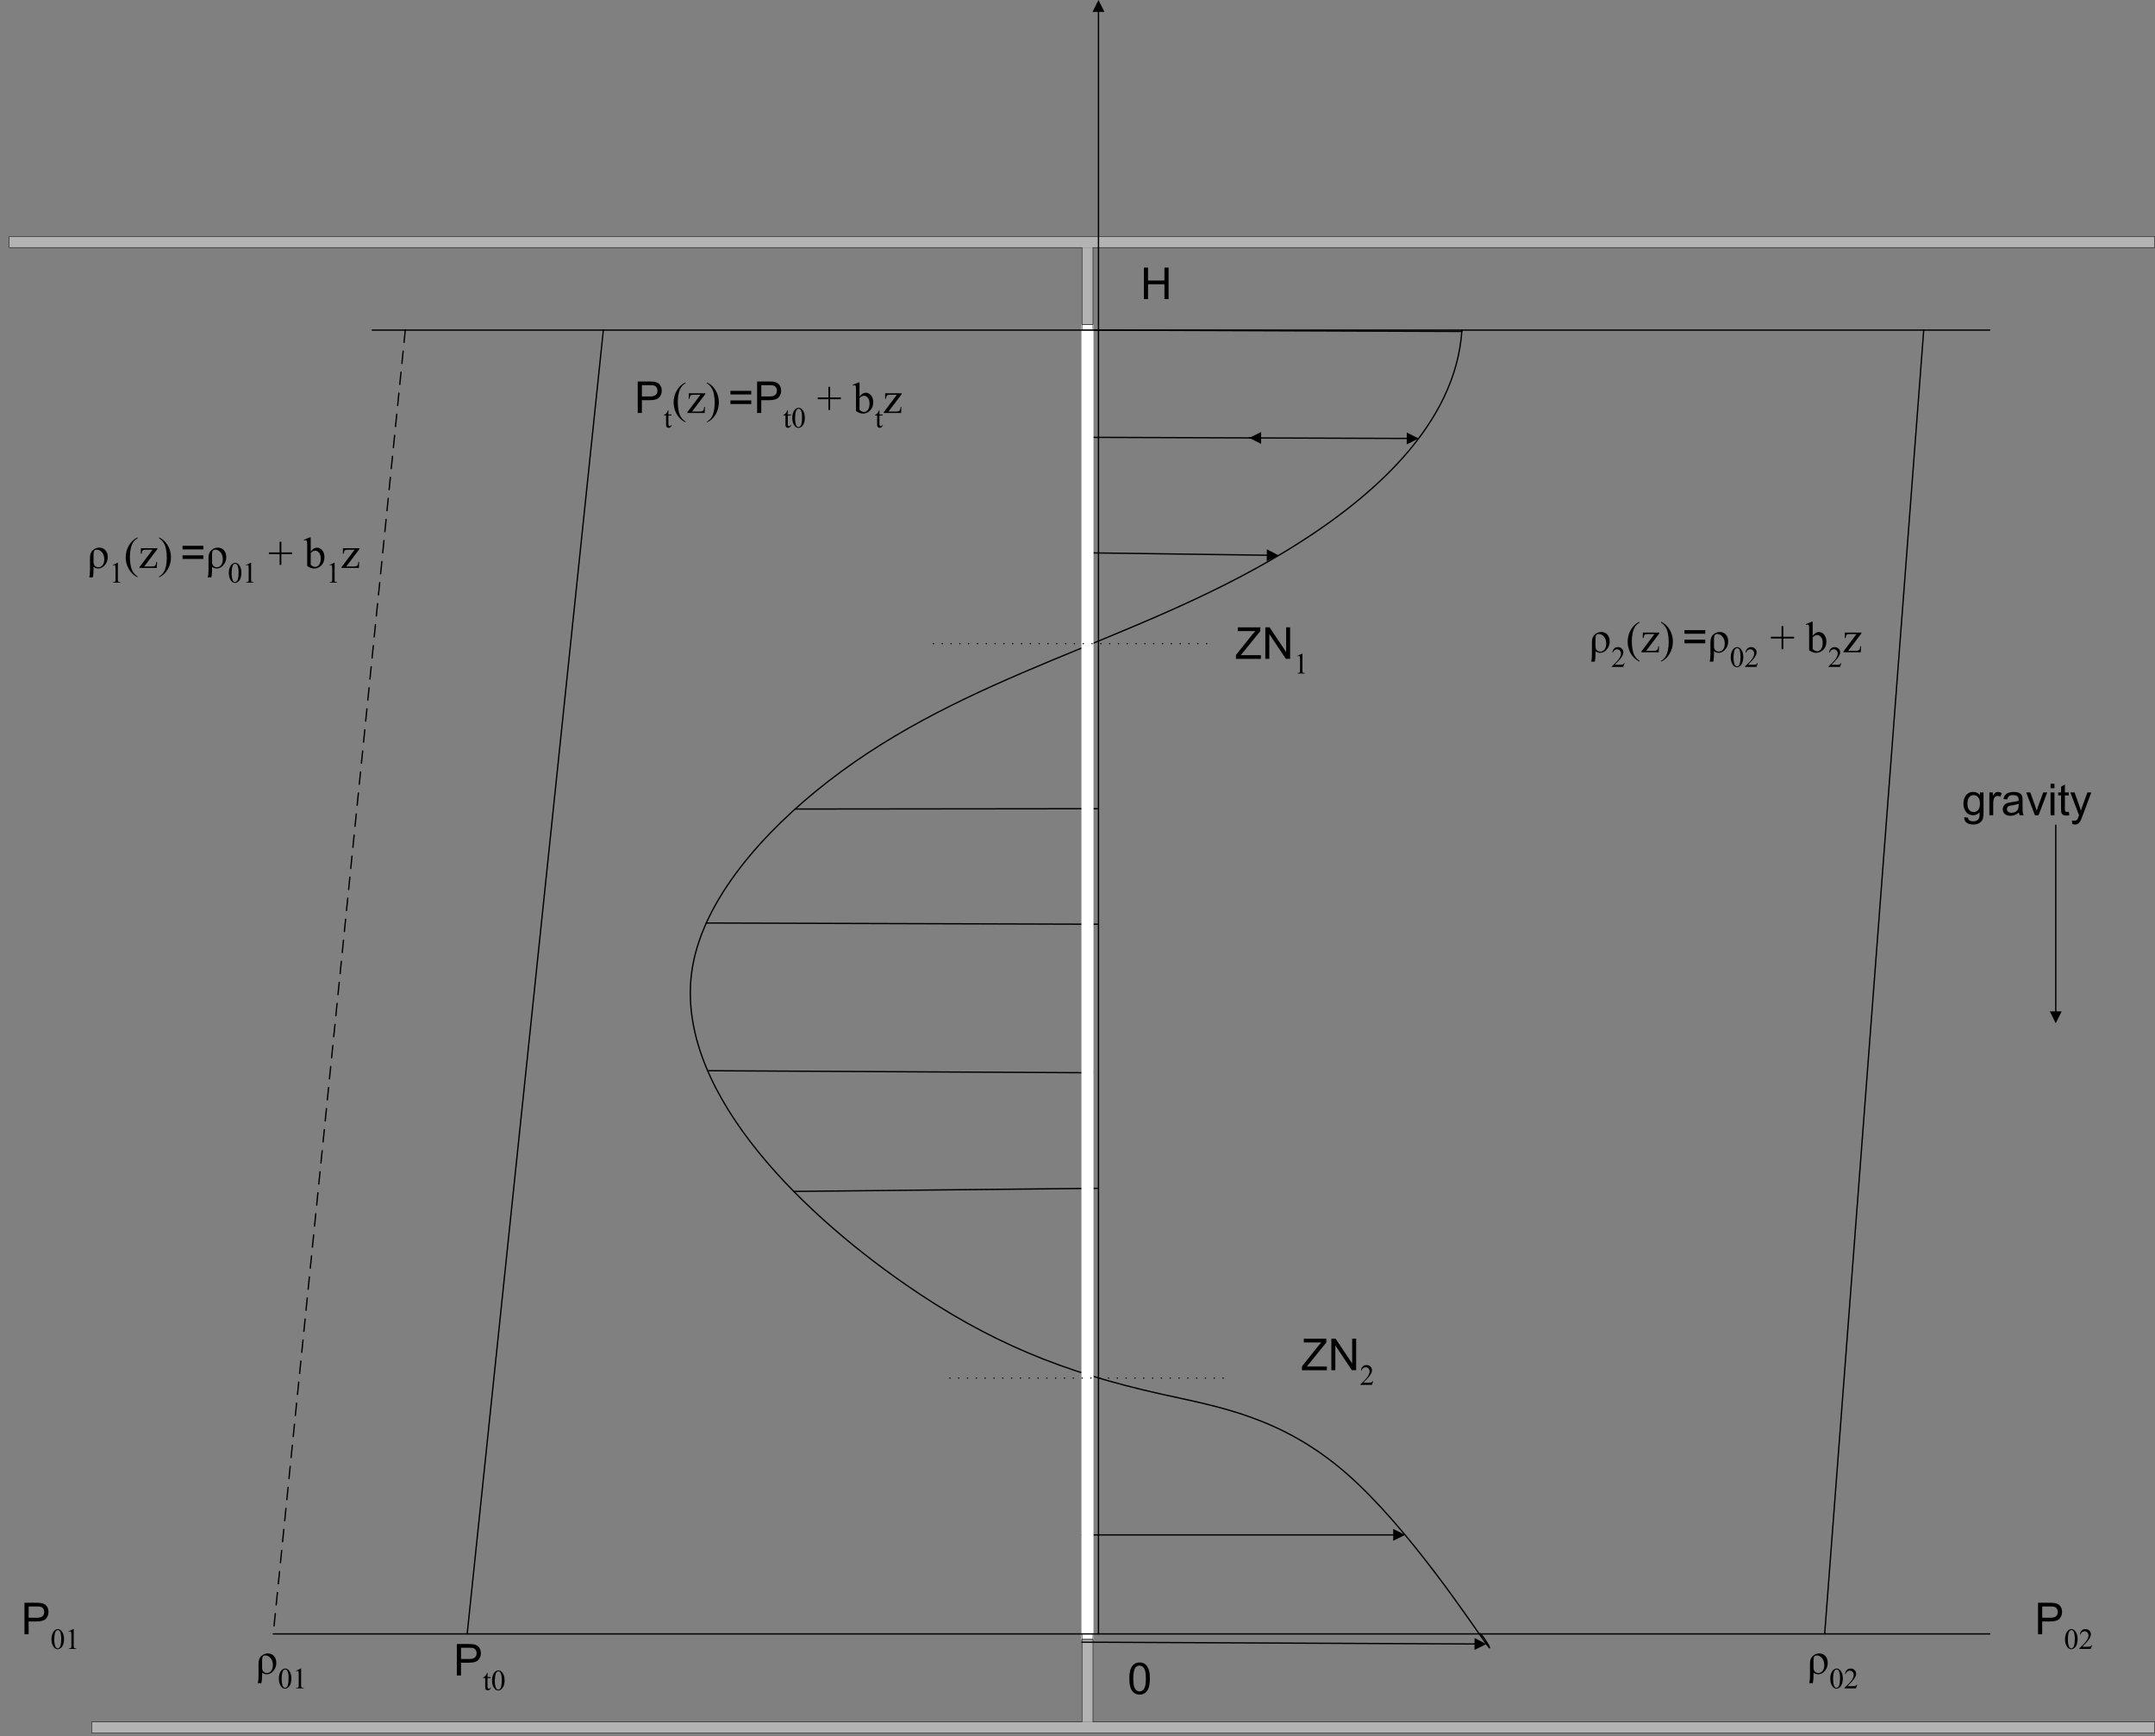 <?xml version="1.0" encoding="iso-8859-1"?>
<!-- Generator: Adobe Illustrator 16.0.3, SVG Export Plug-In . SVG Version: 6.00 Build 0)  -->
<!DOCTYPE svg PUBLIC "-//W3C//DTD SVG 1.1//EN" "http://www.w3.org/Graphics/SVG/1.1/DTD/svg11.dtd">
<svg version="1.1" id="Layer_1" xmlns="http://www.w3.org/2000/svg" xmlns:xlink="http://www.w3.org/1999/xlink" x="0px" y="0px"
	 width="1175.12px" height="946.69px" viewBox="0 0 1175.12 946.69" style="enable-background:new 0 0 1175.12 946.69;"
	 xml:space="preserve">
<rect x="0" y="0" width="1175.12" height="946.69" fill="#808080" stroke="none"/>
<g>
	<polygon style="fill-rule:evenodd;clip-rule:evenodd;fill:#B3B3B3;" points="5,129 1175,129 1175,135 5,135 5,129 	"/>
	<path style="fill:none;stroke:#000000;stroke-width:0.24;stroke-linecap:round;stroke-linejoin:round;stroke-miterlimit:10;" d="
		M5,132v-3h1170v3 M5,132v3h1170v-3"/>
	<polygon style="fill-rule:evenodd;clip-rule:evenodd;fill:#B3B3B3;" points="50,939 1175,939 1175,945 50,945 50,939 	"/>
	<path style="fill:none;stroke:#000000;stroke-width:0.24;stroke-linecap:round;stroke-linejoin:round;stroke-miterlimit:10;" d="
		M50,942v-3h1125v3 M50,942v3h1125v-3"/>
	<polygon style="fill-rule:evenodd;clip-rule:evenodd;fill:#B3B3B3;" points="590,135 596,135 596,939 590,939 590,135 	"/>
	<polygon style="fill-rule:evenodd;clip-rule:evenodd;fill:#B3B3B3;" points="590,134.4 596,134.4 596,135 590,135 590,134.4 	"/>
	<polygon style="fill-rule:evenodd;clip-rule:evenodd;fill:#B3B3B3;" points="590,939 596,939 596,939.6 590,939.6 590,939 	"/>
	<path style="fill:none;stroke:#000000;stroke-width:0.24;stroke-linecap:round;stroke-linejoin:round;stroke-miterlimit:10;" d="
		M596,135v804 M590,135v804"/>
	<path style="fill:none;stroke:#000000;stroke-width:0.719;stroke-linecap:round;stroke-linejoin:round;stroke-miterlimit:10;" d="
		M797.18,180c-3.25,51.65-49.16,92.38-97.71,121.55c-82.22,49.4-172.03,65.65-248.04,124.69c-35.09,27.25-67.24,63.61-73.73,100.63
		C366.27,592,434.31,659.15,493.51,700.26c45.96,31.91,86.59,48.13,139.54,59.93c30.76,6.86,65.66,12.22,101.43,43.53
		c33.57,29.38,67.89,81.61,75.79,92.43c5.76,7.9-2.54-6.23-3.31-5.22"/>
	
		<line style="fill:none;stroke:#000000;stroke-width:0.719;stroke-linecap:round;stroke-linejoin:round;stroke-miterlimit:10;" x1="599" y1="891" x2="599" y2="5.67"/>
	<polygon style="fill-rule:evenodd;clip-rule:evenodd;" points="595.76,6.48 599,0 602.24,6.48 595.76,6.48 595.76,6.48 	"/>
	
		<line style="fill:none;stroke:#000000;stroke-width:0.719;stroke-linecap:round;stroke-linejoin:round;stroke-miterlimit:10;" x1="596" y1="180" x2="797.13" y2="180.74"/>
	
		<line style="fill:none;stroke:#000000;stroke-width:0.719;stroke-linecap:round;stroke-linejoin:round;stroke-miterlimit:10;" x1="596" y1="238.5" x2="767.91" y2="239.1"/>
	<polygon style="fill-rule:evenodd;clip-rule:evenodd;" points="767.11,235.85 773.58,239.12 767.09,242.33 767.11,235.85 
		767.11,235.85 	"/>
	
		<line style="fill:none;stroke:#000000;stroke-width:0.719;stroke-linecap:round;stroke-linejoin:round;stroke-miterlimit:10;" x1="686.68" y1="238.81" x2="681.22" y2="238.8"/>
	<polygon style="fill-rule:evenodd;clip-rule:evenodd;" points="687.69,242.06 681.22,238.8 687.71,235.58 687.69,242.06 
		687.69,242.06 	"/>
	
		<line style="fill:none;stroke:#000000;stroke-width:0.719;stroke-linecap:round;stroke-linejoin:round;stroke-miterlimit:10;" x1="596" y1="301.5" x2="691.59" y2="302.79"/>
	<polygon style="fill-rule:evenodd;clip-rule:evenodd;" points="690.83,299.54 697.26,302.87 690.74,306.02 690.83,299.54 
		690.83,299.54 	"/>
	
		<line style="fill:none;stroke:#000000;stroke-width:0.719;stroke-linecap:round;stroke-linejoin:round;stroke-miterlimit:10;" x1="590" y1="895.5" x2="804.88" y2="896.5"/>
	<polygon style="fill-rule:evenodd;clip-rule:evenodd;" points="804.08,893.26 810.55,896.53 804.05,899.74 804.08,893.26 
		804.08,893.26 	"/>
	
		<line style="fill:none;stroke:#000000;stroke-width:0.719;stroke-linecap:round;stroke-linejoin:round;stroke-miterlimit:10;" x1="590" y1="837" x2="760.52" y2="837"/>
	<polygon style="fill-rule:evenodd;clip-rule:evenodd;" points="759.71,833.76 766.19,837 759.71,840.24 759.71,833.76 
		759.71,833.76 	"/>
	
		<line style="fill:none;stroke:#000000;stroke-width:0.719;stroke-linecap:round;stroke-linejoin:round;stroke-miterlimit:10;" x1="596" y1="585" x2="386.41" y2="583.88"/>
	
		<line style="fill:none;stroke:#000000;stroke-width:0.719;stroke-linecap:round;stroke-linejoin:round;stroke-miterlimit:10;" x1="433.57" y1="441.18" x2="599" y2="441"/>
	
		<line style="fill:none;stroke:#000000;stroke-width:0.719;stroke-linecap:round;stroke-linejoin:round;stroke-miterlimit:10;" x1="385.15" y1="503.33" x2="599" y2="504"/>
	
		<line style="fill:none;stroke:#000000;stroke-width:0.719;stroke-linecap:round;stroke-linejoin:round;stroke-miterlimit:10;" x1="432.85" y1="649.71" x2="599" y2="648"/>
	<polygon style="fill-rule:evenodd;clip-rule:evenodd;fill:#FFFFFF;" points="589.85,177 596.14,177 596.14,894 589.85,894 
		589.85,177 	"/>
	
		<polygon style="fill:none;stroke:#FFFFFF;stroke-width:0.24;stroke-linecap:round;stroke-linejoin:round;stroke-miterlimit:10;" points="
		596.14,894 596.14,177 589.85,177 589.85,894 596.14,894 596.14,894 	"/>
	<path style="fill-rule:evenodd;clip-rule:evenodd;fill:#FFFFFF;" d="M596,177h-6v3h6V177L596,177L596,177z M596,894h-6v-3h6V894
		L596,894L596,894z"/>
	<path style="fill:none;stroke:#000000;stroke-width:0.24;stroke-linecap:round;stroke-linejoin:round;stroke-miterlimit:10;" d="
		M596,177h-6v3h6V177L596,177L596,177z M596,894h-6v-3h6V894L596,894L596,894z"/>
	<path style="fill:none;stroke:#000000;stroke-width:0.24;stroke-linecap:round;stroke-linejoin:round;stroke-miterlimit:10;" d="
		M596,177h-6 M596,894h-6"/>
	
		<line style="fill:none;stroke:#000000;stroke-width:0.719;stroke-linecap:round;stroke-linejoin:round;stroke-miterlimit:10;" x1="203" y1="180" x2="1085" y2="180"/>
	
		<line style="fill:none;stroke:#000000;stroke-width:0.719;stroke-linecap:round;stroke-linejoin:round;stroke-miterlimit:10;" x1="149" y1="891" x2="1085" y2="891"/>
	
		<line style="fill:none;stroke:#000000;stroke-width:0.719;stroke-linecap:round;stroke-linejoin:round;stroke-miterlimit:10;" x1="329" y1="180" x2="254.75" y2="891"/>
	
		<line style="fill:none;stroke:#000000;stroke-width:0.719;stroke-linecap:round;stroke-linejoin:round;stroke-miterlimit:10;" x1="1049" y1="180" x2="995" y2="891"/>
	
		<line style="fill:none;stroke:#000000;stroke-width:0.719;stroke-linecap:round;stroke-linejoin:round;stroke-miterlimit:10;stroke-dasharray:6.728,4.805;" x1="221" y1="180" x2="149" y2="891"/>
	<g>
		<path d="M50.64,314.83h-2c0.29-0.9,0.43-2.26,0.43-4.08v-6.61c0-1.87,0.53-3.25,1.58-4.15s2.22-1.35,3.49-1.35
			c1.38,0,2.5,0.47,3.34,1.42s1.27,2.19,1.27,3.73c0,1.68-0.52,3.14-1.57,4.37s-2.24,1.85-3.59,1.85c-0.91,0-1.77-0.29-2.59-0.87
			v1.54C51,312.33,50.88,313.71,50.64,314.83z M51,306.44c0,0.95,0.25,1.67,0.75,2.16s1.14,0.74,1.91,0.74
			c0.91,0,1.68-0.39,2.29-1.18s0.92-1.82,0.92-3.11c0-1.63-0.42-2.93-1.25-3.88s-1.77-1.43-2.79-1.43c-0.7,0-1.17,0.22-1.44,0.65
			S51,301.54,51,302.51V306.44z"/>
	</g>
	<g>
		<path d="M61.44,308.15l2.58-1.26h0.26v8.95c0,0.59,0.02,0.96,0.07,1.11c0.05,0.15,0.15,0.26,0.31,0.34
			c0.16,0.08,0.47,0.12,0.95,0.13v0.29h-3.99v-0.29c0.5-0.01,0.82-0.05,0.97-0.13c0.15-0.08,0.25-0.18,0.3-0.31
			c0.06-0.13,0.09-0.51,0.09-1.15v-5.72c0-0.77-0.03-1.27-0.08-1.48c-0.04-0.17-0.1-0.29-0.2-0.37c-0.1-0.08-0.21-0.12-0.35-0.12
			c-0.19,0-0.46,0.08-0.81,0.24L61.44,308.15z"/>
	</g>
	<g>
		<path d="M75.03,314.4v0.43c-1.18-0.59-2.16-1.29-2.95-2.09c-1.13-1.13-1.99-2.47-2.6-4.01s-0.91-3.14-0.91-4.79
			c0-2.42,0.6-4.63,1.79-6.63s2.75-3.42,4.68-4.28v0.49c-0.96,0.53-1.75,1.26-2.37,2.18s-1.08,2.09-1.38,3.5s-0.46,2.89-0.46,4.43
			c0,1.67,0.13,3.19,0.39,4.56c0.2,1.08,0.45,1.94,0.74,2.6s0.68,1.28,1.17,1.88S74.24,313.85,75.03,314.4z"/>
		<path d="M85.65,306.4l-0.13,3.29h-9.47v-0.42l7.13-9.49h-3.52c-0.76,0-1.25,0.05-1.49,0.15s-0.43,0.28-0.57,0.56
			c-0.21,0.39-0.33,0.88-0.36,1.45h-0.47l0.07-2.98h9v0.43l-7.2,9.52h3.91c0.82,0,1.38-0.07,1.67-0.21s0.53-0.38,0.71-0.72
			c0.13-0.25,0.23-0.78,0.32-1.58H85.65z"/>
		<path d="M86.76,293.53v-0.49c1.19,0.59,2.18,1.28,2.96,2.07c1.12,1.14,1.98,2.48,2.59,4.01s0.91,3.13,0.91,4.8
			c0,2.42-0.6,4.63-1.79,6.63s-2.75,3.42-4.68,4.28v-0.43c0.96-0.54,1.75-1.27,2.37-2.19s1.08-2.09,1.38-3.5s0.45-2.9,0.45-4.44
			c0-1.66-0.13-3.18-0.39-4.56c-0.2-1.08-0.44-1.94-0.73-2.59s-0.68-1.27-1.17-1.88S87.56,294.07,86.76,293.53z"/>
	</g>
	<g>
	</g>
	<g>
		<path d="M110.9,299.6H99.55v-1.97h11.34V299.6z M110.9,304.81H99.55v-1.97h11.34V304.81z"/>
	</g>
	<g>
		<path d="M115.27,314.83h-2c0.29-0.9,0.43-2.26,0.43-4.08v-6.61c0-1.87,0.53-3.25,1.58-4.15s2.22-1.35,3.49-1.35
			c1.38,0,2.5,0.47,3.34,1.42s1.27,2.19,1.27,3.73c0,1.68-0.52,3.14-1.57,4.37s-2.24,1.85-3.59,1.85c-0.91,0-1.77-0.29-2.59-0.87
			v1.54C115.63,312.33,115.51,313.71,115.27,314.83z M115.63,306.44c0,0.95,0.25,1.67,0.75,2.16s1.14,0.74,1.91,0.74
			c0.91,0,1.68-0.39,2.29-1.18s0.92-1.82,0.92-3.11c0-1.63-0.42-2.93-1.25-3.88s-1.77-1.43-2.79-1.43c-0.7,0-1.17,0.22-1.44,0.65
			s-0.39,1.14-0.39,2.12V306.44z"/>
	</g>
	<g>
		<path d="M124.78,312.47c0-1.21,0.18-2.25,0.55-3.12c0.36-0.87,0.85-1.52,1.45-1.95c0.47-0.34,0.95-0.51,1.45-0.51
			c0.81,0,1.54,0.41,2.19,1.24c0.81,1.03,1.21,2.42,1.21,4.17c0,1.23-0.18,2.27-0.53,3.13s-0.81,1.48-1.36,1.87
			c-0.55,0.39-1.08,0.58-1.59,0.58c-1.01,0-1.85-0.6-2.52-1.79C125.07,315.1,124.78,313.89,124.78,312.47z M126.31,312.66
			c0,1.46,0.18,2.65,0.54,3.57c0.3,0.78,0.74,1.17,1.33,1.17c0.28,0,0.57-0.13,0.88-0.38c0.3-0.25,0.53-0.68,0.69-1.27
			c0.24-0.9,0.36-2.16,0.36-3.79c0-1.21-0.13-2.22-0.38-3.02c-0.19-0.6-0.43-1.02-0.73-1.27c-0.21-0.17-0.47-0.26-0.77-0.26
			c-0.35,0-0.67,0.16-0.95,0.48c-0.38,0.43-0.63,1.11-0.77,2.04C126.38,310.85,126.31,311.76,126.31,312.66z"/>
		<path d="M134.08,308.15l2.58-1.26h0.26v8.95c0,0.59,0.02,0.96,0.07,1.11c0.05,0.15,0.15,0.26,0.31,0.34
			c0.16,0.08,0.47,0.12,0.95,0.13v0.29h-3.99v-0.29c0.5-0.01,0.82-0.05,0.97-0.13c0.15-0.08,0.25-0.18,0.3-0.31
			c0.06-0.13,0.09-0.51,0.09-1.15v-5.72c0-0.77-0.03-1.27-0.08-1.48c-0.04-0.17-0.1-0.29-0.2-0.37c-0.1-0.08-0.21-0.12-0.35-0.12
			c-0.19,0-0.46,0.08-0.81,0.24L134.08,308.15z"/>
	</g>
	<g>
		<path d="M152.48,308.04v-5.85h-5.84v-0.96h5.84v-5.82h0.94v5.82h5.86v0.96h-5.86v5.85H152.48z"/>
		<path d="M169.44,300.81c1.04-1.45,2.16-2.17,3.36-2.17c1.1,0,2.06,0.47,2.88,1.41s1.23,2.23,1.23,3.86c0,1.91-0.63,3.44-1.9,4.61
			c-1.09,1-2.3,1.5-3.63,1.5c-0.63,0-1.26-0.11-1.9-0.34s-1.3-0.57-1.97-1.02v-11.12c0-1.22-0.03-1.97-0.09-2.25
			s-0.15-0.47-0.28-0.57s-0.28-0.15-0.47-0.15c-0.22,0-0.49,0.06-0.82,0.19l-0.16-0.41l3.22-1.31h0.53V300.81z M169.44,301.56v6.42
			c0.4,0.39,0.81,0.69,1.24,0.88s0.86,0.3,1.31,0.3c0.71,0,1.37-0.39,1.99-1.17s0.92-1.92,0.92-3.41c0-1.38-0.31-2.43-0.92-3.17
			s-1.31-1.11-2.09-1.11c-0.41,0-0.83,0.11-1.24,0.32C170.32,300.78,169.92,301.1,169.44,301.56z"/>
	</g>
	<g>
		<path d="M179.61,308.15l2.58-1.26h0.26v8.95c0,0.59,0.02,0.96,0.07,1.11c0.05,0.15,0.15,0.26,0.31,0.34
			c0.16,0.08,0.47,0.12,0.95,0.13v0.29h-3.99v-0.29c0.5-0.01,0.82-0.05,0.97-0.13c0.15-0.08,0.25-0.18,0.3-0.31
			c0.06-0.13,0.09-0.51,0.09-1.15v-5.72c0-0.77-0.03-1.27-0.08-1.48c-0.04-0.17-0.1-0.29-0.2-0.37c-0.1-0.08-0.21-0.12-0.35-0.12
			c-0.19,0-0.46,0.08-0.81,0.24L179.61,308.15z"/>
	</g>
	<g>
		<path d="M195.84,306.4l-0.13,3.29h-9.47v-0.42l7.13-9.49h-3.52c-0.76,0-1.25,0.05-1.49,0.15s-0.43,0.28-0.57,0.56
			c-0.21,0.39-0.33,0.88-0.36,1.45h-0.47l0.07-2.98h9v0.43l-7.2,9.52h3.91c0.82,0,1.38-0.07,1.67-0.21s0.53-0.38,0.71-0.72
			c0.13-0.25,0.23-0.78,0.32-1.58H195.84z"/>
	</g>
	<g>
		<path d="M347.75,225.21v-17.18h6.48c1.14,0,2.01,0.05,2.61,0.16c0.84,0.14,1.55,0.41,2.12,0.8s1.03,0.95,1.38,1.66
			s0.52,1.49,0.52,2.34c0,1.46-0.46,2.7-1.39,3.71s-2.61,1.52-5.04,1.52h-4.41v6.98H347.75z M350.02,216.19h4.44
			c1.47,0,2.51-0.27,3.13-0.82s0.93-1.32,0.93-2.31c0-0.72-0.18-1.33-0.54-1.85s-0.84-0.85-1.44-1.01c-0.38-0.1-1.09-0.15-2.12-0.15
			h-4.39V216.19z"/>
	</g>
	<g>
		<path d="M364.48,223.68v2.35h1.67v0.55h-1.67v4.64c0,0.46,0.07,0.78,0.2,0.94s0.3,0.24,0.51,0.24c0.17,0,0.34-0.05,0.5-0.16
			s0.29-0.26,0.38-0.47h0.31c-0.18,0.51-0.44,0.89-0.77,1.15c-0.33,0.26-0.68,0.39-1.03,0.39c-0.24,0-0.47-0.07-0.7-0.2
			c-0.23-0.13-0.4-0.32-0.51-0.57c-0.11-0.25-0.16-0.63-0.16-1.15v-4.81h-1.13v-0.26c0.29-0.11,0.58-0.31,0.88-0.58
			c0.3-0.27,0.57-0.6,0.8-0.97c0.12-0.2,0.29-0.56,0.5-1.09H364.48z"/>
	</g>
	<g>
		<path d="M373.8,229.9v0.43c-1.18-0.59-2.16-1.29-2.95-2.09c-1.13-1.13-1.99-2.47-2.6-4.01s-0.91-3.14-0.91-4.79
			c0-2.42,0.6-4.63,1.79-6.63s2.75-3.42,4.68-4.28v0.49c-0.96,0.53-1.75,1.26-2.37,2.18s-1.08,2.09-1.38,3.5s-0.46,2.89-0.46,4.43
			c0,1.67,0.13,3.19,0.39,4.56c0.2,1.08,0.45,1.94,0.74,2.6s0.68,1.28,1.17,1.88S373.01,229.36,373.8,229.9z"/>
		<path d="M384.41,221.91l-0.13,3.29h-9.47v-0.42l7.13-9.49h-3.52c-0.76,0-1.25,0.05-1.49,0.15s-0.43,0.28-0.57,0.56
			c-0.21,0.39-0.33,0.88-0.36,1.45h-0.47l0.07-2.98h9v0.43l-7.2,9.52h3.91c0.82,0,1.38-0.07,1.67-0.21s0.53-0.38,0.71-0.72
			c0.13-0.25,0.23-0.78,0.32-1.58H384.41z"/>
		<path d="M385.53,209.03v-0.49c1.19,0.59,2.18,1.28,2.96,2.07c1.12,1.14,1.98,2.48,2.59,4.01s0.91,3.13,0.91,4.8
			c0,2.42-0.6,4.63-1.79,6.63s-2.75,3.42-4.68,4.28v-0.43c0.96-0.54,1.75-1.27,2.37-2.19s1.08-2.09,1.38-3.5s0.45-2.9,0.45-4.44
			c0-1.66-0.13-3.18-0.39-4.56c-0.2-1.08-0.44-1.94-0.73-2.59s-0.68-1.27-1.17-1.88S386.32,209.58,385.53,209.03z"/>
	</g>
	<g>
	</g>
	<g>
		<path d="M409.66,215.1h-11.34v-1.97h11.34V215.1z M409.66,220.32h-11.34v-1.97h11.34V220.32z"/>
		<path d="M412.85,225.21v-17.18h6.48c1.14,0,2.01,0.05,2.61,0.16c0.84,0.14,1.55,0.41,2.12,0.8s1.03,0.95,1.38,1.66
			s0.52,1.49,0.52,2.34c0,1.46-0.46,2.7-1.39,3.71s-2.61,1.52-5.04,1.52h-4.41v6.98H412.85z M415.13,216.19h4.44
			c1.47,0,2.51-0.27,3.13-0.82s0.93-1.32,0.93-2.31c0-0.72-0.18-1.33-0.54-1.85s-0.84-0.85-1.44-1.01c-0.38-0.1-1.09-0.15-2.12-0.15
			h-4.39V216.19z"/>
	</g>
	<g>
		<path d="M429.58,223.68v2.35h1.67v0.55h-1.67v4.64c0,0.46,0.07,0.78,0.2,0.94s0.3,0.24,0.51,0.24c0.17,0,0.34-0.05,0.5-0.16
			s0.29-0.26,0.38-0.47h0.31c-0.18,0.51-0.44,0.89-0.77,1.15c-0.33,0.26-0.68,0.39-1.03,0.39c-0.24,0-0.47-0.07-0.7-0.2
			c-0.23-0.13-0.4-0.32-0.51-0.57c-0.11-0.25-0.16-0.63-0.16-1.15v-4.81h-1.13v-0.26c0.29-0.11,0.58-0.31,0.88-0.58
			c0.3-0.27,0.57-0.6,0.8-0.97c0.12-0.2,0.29-0.56,0.5-1.09H429.58z"/>
		<path d="M432.03,227.95c0-1.21,0.18-2.25,0.55-3.12c0.36-0.87,0.85-1.52,1.45-1.95c0.47-0.34,0.95-0.51,1.45-0.51
			c0.81,0,1.54,0.41,2.19,1.24c0.81,1.03,1.21,2.42,1.21,4.17c0,1.23-0.18,2.27-0.53,3.13s-0.81,1.48-1.36,1.87
			c-0.55,0.39-1.08,0.58-1.59,0.58c-1.01,0-1.85-0.6-2.52-1.79C432.31,230.58,432.03,229.37,432.03,227.95z M433.56,228.15
			c0,1.46,0.18,2.65,0.54,3.57c0.3,0.78,0.74,1.17,1.33,1.17c0.28,0,0.57-0.13,0.88-0.38c0.3-0.25,0.53-0.68,0.69-1.27
			c0.24-0.9,0.36-2.16,0.36-3.79c0-1.21-0.13-2.22-0.38-3.02c-0.19-0.6-0.43-1.02-0.73-1.27c-0.21-0.17-0.47-0.26-0.77-0.26
			c-0.35,0-0.67,0.16-0.95,0.48c-0.38,0.43-0.63,1.11-0.77,2.04C433.63,226.33,433.56,227.25,433.56,228.15z"/>
	</g>
	<g>
		<path d="M451.74,223.55v-5.85h-5.84v-0.96h5.84v-5.82h0.94v5.82h5.86v0.96h-5.86v5.85H451.74z"/>
		<path d="M468.7,216.32c1.04-1.45,2.16-2.17,3.36-2.17c1.1,0,2.06,0.47,2.88,1.41s1.23,2.23,1.23,3.86c0,1.91-0.63,3.44-1.9,4.61
			c-1.09,1-2.3,1.5-3.63,1.5c-0.63,0-1.26-0.11-1.9-0.34s-1.3-0.57-1.97-1.02v-11.12c0-1.22-0.03-1.97-0.09-2.25
			s-0.15-0.47-0.28-0.57s-0.28-0.15-0.47-0.15c-0.22,0-0.49,0.06-0.82,0.19l-0.16-0.41l3.22-1.31h0.53V216.32z M468.7,217.07v6.42
			c0.4,0.39,0.81,0.69,1.24,0.88s0.86,0.3,1.31,0.3c0.71,0,1.37-0.39,1.99-1.17s0.92-1.92,0.92-3.41c0-1.38-0.31-2.43-0.92-3.17
			s-1.31-1.11-2.09-1.11c-0.41,0-0.83,0.11-1.24,0.32C469.58,216.29,469.18,216.6,468.7,217.07z"/>
	</g>
	<g>
		<path d="M479.57,223.68v2.35h1.67v0.55h-1.67v4.64c0,0.46,0.07,0.78,0.2,0.94s0.3,0.24,0.51,0.24c0.17,0,0.34-0.05,0.5-0.16
			s0.29-0.26,0.38-0.47h0.31c-0.18,0.51-0.44,0.89-0.77,1.15c-0.33,0.26-0.68,0.39-1.03,0.39c-0.24,0-0.47-0.07-0.7-0.2
			c-0.23-0.13-0.4-0.32-0.51-0.57c-0.11-0.25-0.16-0.63-0.16-1.15v-4.81h-1.13v-0.26c0.29-0.11,0.58-0.31,0.88-0.58
			c0.3-0.27,0.57-0.6,0.8-0.97c0.12-0.2,0.29-0.56,0.5-1.09H479.57z"/>
	</g>
	<g>
		<path d="M491.52,221.91l-0.13,3.29h-9.47v-0.42l7.13-9.49h-3.52c-0.76,0-1.25,0.05-1.49,0.15s-0.43,0.28-0.57,0.56
			c-0.21,0.39-0.33,0.88-0.36,1.45h-0.47l0.07-2.98h9v0.43l-7.2,9.52h3.91c0.82,0,1.38-0.07,1.67-0.21s0.53-0.38,0.71-0.72
			c0.13-0.25,0.23-0.78,0.32-1.58H491.52z"/>
	</g>
	<g>
	</g>
	<g>
		<path d="M869.65,360.82h-2c0.29-0.9,0.43-2.26,0.43-4.08v-6.61c0-1.87,0.53-3.25,1.58-4.15s2.22-1.35,3.49-1.35
			c1.38,0,2.5,0.47,3.34,1.42s1.27,2.19,1.27,3.73c0,1.68-0.52,3.14-1.57,4.37s-2.24,1.85-3.59,1.85c-0.91,0-1.77-0.29-2.59-0.87
			v1.54C870.01,358.32,869.89,359.7,869.65,360.82z M870.01,352.43c0,0.95,0.25,1.67,0.75,2.16s1.14,0.74,1.91,0.74
			c0.91,0,1.68-0.39,2.29-1.18s0.92-1.82,0.92-3.11c0-1.63-0.42-2.93-1.25-3.88s-1.77-1.43-2.79-1.43c-0.7,0-1.17,0.22-1.44,0.65
			s-0.39,1.14-0.39,2.12V352.43z"/>
	</g>
	<g>
		<path d="M885.9,361.66l-0.74,2.04h-6.25v-0.29c1.84-1.68,3.13-3.05,3.88-4.11c0.75-1.06,1.13-2.03,1.13-2.92
			c0-0.67-0.21-1.22-0.62-1.66c-0.41-0.43-0.9-0.65-1.48-0.65c-0.52,0-0.99,0.15-1.4,0.46c-0.41,0.3-0.72,0.75-0.92,1.34h-0.29
			c0.13-0.96,0.47-1.7,1-2.22c0.54-0.52,1.21-0.77,2.02-0.77c0.86,0,1.58,0.28,2.15,0.83s0.86,1.2,0.86,1.95
			c0,0.54-0.13,1.07-0.38,1.61c-0.39,0.84-1.01,1.74-1.88,2.68c-1.3,1.42-2.11,2.27-2.43,2.56h2.77c0.56,0,0.96-0.02,1.18-0.06
			c0.23-0.04,0.43-0.13,0.61-0.25c0.18-0.13,0.34-0.31,0.48-0.54H885.9z"/>
	</g>
	<g>
		<path d="M894.03,360.39v0.43c-1.18-0.59-2.16-1.29-2.95-2.09c-1.13-1.13-1.99-2.47-2.6-4.01s-0.91-3.14-0.91-4.79
			c0-2.42,0.6-4.63,1.79-6.63s2.75-3.42,4.68-4.28v0.49c-0.96,0.53-1.75,1.26-2.37,2.18s-1.08,2.09-1.38,3.5s-0.46,2.89-0.46,4.43
			c0,1.67,0.13,3.19,0.39,4.56c0.2,1.08,0.45,1.94,0.74,2.6s0.68,1.28,1.17,1.88S893.24,359.84,894.03,360.39z"/>
		<path d="M904.65,352.4l-0.13,3.29h-9.47v-0.42l7.13-9.49h-3.52c-0.76,0-1.25,0.05-1.49,0.15s-0.43,0.28-0.57,0.56
			c-0.21,0.39-0.33,0.88-0.36,1.45h-0.47l0.07-2.98h9v0.43l-7.2,9.52h3.91c0.82,0,1.38-0.07,1.67-0.21s0.53-0.38,0.71-0.72
			c0.13-0.25,0.23-0.78,0.32-1.58H904.65z"/>
		<path d="M905.76,339.52v-0.49c1.19,0.59,2.18,1.28,2.96,2.07c1.12,1.14,1.98,2.48,2.59,4.01s0.91,3.13,0.91,4.8
			c0,2.42-0.6,4.63-1.79,6.63s-2.75,3.42-4.68,4.28v-0.43c0.96-0.54,1.75-1.27,2.37-2.19s1.08-2.09,1.38-3.5s0.45-2.9,0.45-4.44
			c0-1.66-0.13-3.18-0.39-4.56c-0.2-1.08-0.44-1.94-0.73-2.59s-0.68-1.27-1.17-1.88S906.56,340.06,905.76,339.52z"/>
	</g>
	<g>
	</g>
	<g>
		<path d="M929.88,345.59h-11.34v-1.97h11.34V345.59z M929.88,350.8h-11.34v-1.97h11.34V350.8z"/>
	</g>
	<g>
		<path d="M934.27,360.82h-2c0.29-0.9,0.43-2.26,0.43-4.08v-6.61c0-1.87,0.53-3.25,1.58-4.15s2.22-1.35,3.49-1.35
			c1.38,0,2.5,0.47,3.34,1.42s1.27,2.19,1.27,3.73c0,1.68-0.52,3.14-1.57,4.37s-2.24,1.85-3.59,1.85c-0.91,0-1.77-0.29-2.59-0.87
			v1.54C934.64,358.32,934.52,359.7,934.27,360.82z M934.64,352.43c0,0.95,0.25,1.67,0.75,2.16s1.14,0.74,1.91,0.74
			c0.91,0,1.68-0.39,2.29-1.18s0.92-1.82,0.92-3.11c0-1.63-0.42-2.93-1.25-3.88s-1.77-1.43-2.79-1.43c-0.7,0-1.17,0.22-1.44,0.65
			s-0.39,1.14-0.39,2.12V352.43z"/>
	</g>
	<g>
		<path d="M943.77,358.46c0-1.21,0.18-2.25,0.55-3.12c0.36-0.87,0.85-1.52,1.45-1.95c0.47-0.34,0.95-0.51,1.45-0.51
			c0.81,0,1.54,0.41,2.19,1.24c0.81,1.03,1.21,2.42,1.21,4.17c0,1.23-0.18,2.27-0.53,3.13c-0.35,0.86-0.81,1.48-1.36,1.87
			s-1.08,0.58-1.59,0.58c-1.01,0-1.85-0.6-2.52-1.79C944.06,361.09,943.77,359.88,943.77,358.46z M945.31,358.66
			c0,1.46,0.18,2.65,0.54,3.57c0.3,0.78,0.74,1.17,1.33,1.17c0.28,0,0.57-0.13,0.88-0.38c0.3-0.25,0.53-0.68,0.69-1.27
			c0.24-0.9,0.36-2.16,0.36-3.79c0-1.21-0.13-2.22-0.38-3.02c-0.19-0.6-0.43-1.02-0.73-1.27c-0.21-0.17-0.47-0.26-0.77-0.26
			c-0.35,0-0.67,0.16-0.95,0.48c-0.38,0.43-0.63,1.11-0.77,2.04C945.37,356.84,945.31,357.75,945.31,358.66z"/>
		<path d="M958.54,361.66l-0.74,2.04h-6.25v-0.29c1.84-1.68,3.13-3.05,3.88-4.11c0.75-1.06,1.13-2.03,1.13-2.92
			c0-0.67-0.21-1.22-0.62-1.66c-0.41-0.43-0.9-0.65-1.48-0.65c-0.52,0-0.99,0.15-1.4,0.46c-0.41,0.3-0.72,0.75-0.92,1.34h-0.29
			c0.13-0.96,0.47-1.7,1-2.22c0.54-0.52,1.21-0.77,2.02-0.77c0.86,0,1.58,0.28,2.15,0.83s0.86,1.2,0.86,1.95
			c0,0.54-0.13,1.07-0.38,1.61c-0.39,0.84-1.01,1.74-1.88,2.68c-1.3,1.42-2.11,2.27-2.43,2.56h2.77c0.56,0,0.96-0.02,1.18-0.06
			c0.23-0.04,0.43-0.13,0.61-0.25c0.18-0.13,0.34-0.31,0.48-0.54H958.54z"/>
	</g>
	<g>
		<path d="M971.49,354.04v-5.85h-5.84v-0.96h5.84v-5.82h0.94v5.82h5.86v0.96h-5.86v5.85H971.49z"/>
		<path d="M988.45,346.81c1.04-1.45,2.16-2.17,3.36-2.17c1.1,0,2.06,0.47,2.88,1.41s1.23,2.23,1.23,3.86c0,1.91-0.63,3.44-1.9,4.61
			c-1.09,1-2.3,1.5-3.63,1.5c-0.63,0-1.26-0.11-1.9-0.34s-1.3-0.57-1.97-1.02v-11.12c0-1.22-0.03-1.97-0.09-2.25
			s-0.15-0.47-0.28-0.57s-0.28-0.15-0.47-0.15c-0.22,0-0.49,0.06-0.82,0.19l-0.16-0.41l3.22-1.31h0.53V346.81z M988.45,347.56v6.42
			c0.4,0.39,0.81,0.69,1.24,0.88s0.86,0.3,1.31,0.3c0.71,0,1.37-0.39,1.99-1.17s0.92-1.92,0.92-3.41c0-1.38-0.31-2.43-0.92-3.17
			s-1.31-1.11-2.09-1.11c-0.41,0-0.83,0.11-1.24,0.32C989.33,346.78,988.93,347.09,988.45,347.56z"/>
	</g>
	<g>
		<path d="M1004.09,361.66l-0.74,2.04h-6.25v-0.29c1.84-1.68,3.13-3.05,3.88-4.11c0.75-1.06,1.13-2.03,1.13-2.92
			c0-0.67-0.21-1.22-0.62-1.66c-0.41-0.43-0.9-0.65-1.48-0.65c-0.52,0-0.99,0.15-1.4,0.46c-0.41,0.3-0.72,0.75-0.92,1.34h-0.29
			c0.13-0.96,0.47-1.7,1-2.22c0.54-0.52,1.21-0.77,2.02-0.77c0.86,0,1.58,0.28,2.15,0.83s0.86,1.2,0.86,1.95
			c0,0.54-0.13,1.07-0.38,1.61c-0.39,0.84-1.01,1.74-1.88,2.68c-1.3,1.42-2.11,2.27-2.43,2.56h2.77c0.56,0,0.96-0.02,1.18-0.06
			c0.23-0.04,0.43-0.13,0.61-0.25c0.18-0.13,0.34-0.31,0.48-0.54H1004.09z"/>
	</g>
	<g>
		<path d="M1014.82,352.4l-0.13,3.29h-9.47v-0.42l7.13-9.49h-3.52c-0.76,0-1.25,0.05-1.49,0.15s-0.43,0.28-0.57,0.56
			c-0.21,0.39-0.33,0.88-0.36,1.45h-0.47l0.07-2.98h9v0.43l-7.2,9.52h3.91c0.82,0,1.38-0.07,1.67-0.21s0.53-0.38,0.71-0.72
			c0.13-0.25,0.23-0.78,0.32-1.58H1014.82z"/>
	</g>
	<g>
	</g>
	<g>
		<path d="M249.12,913.7v-17.18h6.48c1.14,0,2.01,0.05,2.61,0.16c0.84,0.14,1.55,0.41,2.12,0.8s1.03,0.95,1.38,1.66
			s0.52,1.49,0.52,2.34c0,1.46-0.46,2.7-1.39,3.71s-2.61,1.52-5.04,1.52h-4.41v6.98H249.12z M251.39,904.69h4.44
			c1.47,0,2.51-0.27,3.13-0.82s0.93-1.32,0.93-2.31c0-0.72-0.18-1.33-0.54-1.85s-0.84-0.85-1.44-1.01c-0.38-0.1-1.09-0.15-2.12-0.15
			h-4.39V904.69z"/>
	</g>
	<g>
		<path d="M265.85,912.18v2.35h1.67v0.55h-1.67v4.64c0,0.46,0.07,0.78,0.2,0.94c0.13,0.16,0.3,0.24,0.51,0.24
			c0.17,0,0.34-0.05,0.5-0.16c0.16-0.11,0.29-0.26,0.38-0.47h0.31c-0.18,0.51-0.44,0.9-0.77,1.15s-0.68,0.39-1.03,0.39
			c-0.24,0-0.47-0.07-0.7-0.2c-0.23-0.13-0.4-0.32-0.51-0.57c-0.11-0.25-0.16-0.63-0.16-1.15v-4.81h-1.13v-0.26
			c0.29-0.11,0.58-0.31,0.88-0.58s0.57-0.6,0.8-0.97c0.12-0.2,0.29-0.56,0.5-1.09H265.85z"/>
		<path d="M268.3,916.45c0-1.21,0.18-2.25,0.55-3.12s0.85-1.52,1.45-1.95c0.47-0.34,0.95-0.51,1.45-0.51c0.81,0,1.54,0.42,2.19,1.24
			c0.81,1.03,1.21,2.42,1.21,4.17c0,1.23-0.18,2.27-0.53,3.13c-0.35,0.86-0.81,1.48-1.36,1.87c-0.55,0.39-1.08,0.58-1.59,0.58
			c-1.01,0-1.85-0.6-2.52-1.79C268.58,919.08,268.3,917.87,268.3,916.45z M269.83,916.65c0,1.46,0.18,2.65,0.54,3.57
			c0.3,0.78,0.74,1.17,1.33,1.17c0.28,0,0.57-0.13,0.88-0.38s0.53-0.68,0.69-1.27c0.24-0.9,0.36-2.16,0.36-3.79
			c0-1.21-0.13-2.22-0.38-3.02c-0.19-0.6-0.43-1.02-0.73-1.27c-0.21-0.17-0.47-0.26-0.77-0.26c-0.35,0-0.67,0.16-0.95,0.48
			c-0.38,0.43-0.63,1.11-0.77,2.04C269.9,914.83,269.83,915.75,269.83,916.65z"/>
	</g>
	<g>
	</g>
	<g>
		<path d="M13.34,891.2v-17.18h6.48c1.14,0,2.01,0.05,2.61,0.16c0.84,0.14,1.55,0.41,2.12,0.8s1.03,0.95,1.38,1.66
			s0.52,1.49,0.52,2.34c0,1.46-0.46,2.7-1.39,3.71s-2.61,1.52-5.04,1.52h-4.41v6.98H13.34z M15.61,882.19h4.44
			c1.47,0,2.51-0.27,3.13-0.82s0.93-1.32,0.93-2.31c0-0.72-0.18-1.33-0.54-1.85s-0.84-0.85-1.44-1.01c-0.38-0.1-1.09-0.15-2.12-0.15
			h-4.39V882.19z"/>
	</g>
	<g>
		<path d="M28.07,893.95c0-1.21,0.18-2.25,0.55-3.12s0.85-1.52,1.45-1.95c0.47-0.34,0.95-0.51,1.45-0.51c0.81,0,1.54,0.42,2.19,1.24
			c0.81,1.03,1.21,2.42,1.21,4.17c0,1.23-0.18,2.27-0.53,3.13c-0.35,0.86-0.81,1.48-1.36,1.87c-0.55,0.39-1.08,0.58-1.59,0.58
			c-1.01,0-1.85-0.6-2.52-1.79C28.35,896.58,28.07,895.37,28.07,893.95z M29.6,894.15c0,1.46,0.18,2.65,0.54,3.57
			c0.3,0.78,0.74,1.17,1.33,1.17c0.28,0,0.57-0.13,0.88-0.38s0.53-0.68,0.69-1.27c0.24-0.9,0.36-2.16,0.36-3.79
			c0-1.21-0.13-2.22-0.38-3.02c-0.19-0.6-0.43-1.02-0.73-1.27c-0.21-0.17-0.47-0.26-0.77-0.26c-0.35,0-0.67,0.16-0.95,0.48
			c-0.38,0.43-0.63,1.11-0.77,2.04C29.67,892.33,29.6,893.25,29.6,894.15z"/>
		<path d="M37.37,889.63l2.58-1.26h0.26v8.95c0,0.59,0.02,0.96,0.07,1.11c0.05,0.15,0.15,0.26,0.31,0.34s0.47,0.12,0.95,0.13v0.29
			h-3.99v-0.29c0.5-0.01,0.82-0.05,0.97-0.13c0.15-0.08,0.25-0.18,0.3-0.3c0.06-0.13,0.09-0.51,0.09-1.15v-5.72
			c0-0.77-0.03-1.27-0.08-1.49c-0.04-0.17-0.1-0.29-0.2-0.37c-0.1-0.08-0.21-0.12-0.35-0.12c-0.19,0-0.46,0.08-0.81,0.24
			L37.37,889.63z"/>
	</g>
	<g>
	</g>
	<g>
		<path d="M142.55,917.84h-2c0.29-0.9,0.43-2.26,0.43-4.08v-6.61c0-1.87,0.53-3.25,1.58-4.15s2.22-1.35,3.49-1.35
			c1.38,0,2.5,0.47,3.34,1.42s1.27,2.19,1.27,3.73c0,1.68-0.52,3.14-1.57,4.37s-2.24,1.85-3.59,1.85c-0.91,0-1.77-0.29-2.59-0.87
			v1.54C142.92,915.33,142.8,916.71,142.55,917.84z M142.92,909.45c0,0.95,0.25,1.67,0.75,2.16s1.14,0.74,1.91,0.74
			c0.91,0,1.68-0.39,2.29-1.18s0.92-1.82,0.92-3.11c0-1.63-0.42-2.93-1.25-3.88s-1.77-1.43-2.79-1.43c-0.7,0-1.17,0.22-1.44,0.65
			s-0.39,1.14-0.39,2.12V909.45z"/>
	</g>
	<g>
		<path d="M152.06,915.45c0-1.21,0.18-2.25,0.55-3.12s0.85-1.52,1.45-1.95c0.47-0.34,0.95-0.51,1.45-0.51
			c0.81,0,1.54,0.42,2.19,1.24c0.81,1.03,1.21,2.42,1.21,4.17c0,1.23-0.18,2.27-0.53,3.13c-0.35,0.86-0.81,1.48-1.36,1.87
			c-0.55,0.39-1.08,0.58-1.59,0.58c-1.01,0-1.85-0.6-2.52-1.79C152.34,918.08,152.06,916.87,152.06,915.45z M153.59,915.65
			c0,1.46,0.18,2.65,0.54,3.57c0.3,0.78,0.74,1.17,1.33,1.17c0.28,0,0.57-0.13,0.88-0.38s0.53-0.68,0.69-1.27
			c0.24-0.9,0.36-2.16,0.36-3.79c0-1.21-0.13-2.22-0.38-3.02c-0.19-0.6-0.43-1.02-0.73-1.27c-0.21-0.17-0.47-0.26-0.77-0.26
			c-0.35,0-0.67,0.16-0.95,0.48c-0.38,0.43-0.63,1.11-0.77,2.04C153.65,913.83,153.59,914.75,153.59,915.65z"/>
		<path d="M161.36,911.13l2.58-1.26h0.26v8.95c0,0.59,0.02,0.96,0.07,1.11c0.05,0.15,0.15,0.26,0.31,0.34s0.47,0.12,0.95,0.13v0.29
			h-3.99v-0.29c0.5-0.01,0.82-0.05,0.97-0.13c0.15-0.08,0.25-0.18,0.3-0.3c0.06-0.13,0.09-0.51,0.09-1.15v-5.72
			c0-0.77-0.03-1.27-0.08-1.49c-0.04-0.17-0.1-0.29-0.2-0.37c-0.1-0.08-0.21-0.12-0.35-0.12c-0.19,0-0.46,0.08-0.81,0.24
			L161.36,911.13z"/>
	</g>
	<g>
		<path d="M988.55,917.84h-2c0.29-0.9,0.43-2.26,0.43-4.08v-6.61c0-1.87,0.53-3.25,1.58-4.15s2.22-1.35,3.49-1.35
			c1.38,0,2.5,0.47,3.34,1.42s1.27,2.19,1.27,3.73c0,1.68-0.52,3.14-1.57,4.37s-2.24,1.85-3.59,1.85c-0.91,0-1.77-0.29-2.59-0.87
			v1.54C988.91,915.33,988.79,916.71,988.55,917.84z M988.91,909.45c0,0.95,0.25,1.67,0.75,2.16s1.14,0.74,1.91,0.74
			c0.91,0,1.68-0.39,2.29-1.18s0.92-1.82,0.92-3.11c0-1.63-0.42-2.93-1.25-3.88s-1.77-1.43-2.79-1.43c-0.7,0-1.17,0.22-1.44,0.65
			s-0.39,1.14-0.39,2.12V909.45z"/>
	</g>
	<g>
		<path d="M998.05,915.45c0-1.21,0.18-2.25,0.55-3.12c0.36-0.87,0.85-1.52,1.45-1.95c0.47-0.34,0.95-0.51,1.45-0.51
			c0.81,0,1.54,0.42,2.19,1.24c0.81,1.03,1.21,2.42,1.21,4.17c0,1.23-0.18,2.27-0.53,3.13c-0.35,0.86-0.81,1.48-1.36,1.87
			c-0.55,0.39-1.08,0.58-1.59,0.58c-1.01,0-1.85-0.6-2.52-1.79C998.33,918.08,998.05,916.87,998.05,915.45z M999.58,915.65
			c0,1.46,0.18,2.65,0.54,3.57c0.3,0.78,0.74,1.17,1.33,1.17c0.28,0,0.57-0.13,0.88-0.38c0.3-0.25,0.53-0.68,0.69-1.27
			c0.24-0.9,0.36-2.16,0.36-3.79c0-1.21-0.13-2.22-0.38-3.02c-0.19-0.6-0.43-1.02-0.73-1.27c-0.21-0.17-0.47-0.26-0.77-0.26
			c-0.35,0-0.67,0.16-0.95,0.48c-0.38,0.43-0.63,1.11-0.77,2.04S999.58,914.75,999.58,915.65z"/>
		<path d="M1012.81,918.65l-0.74,2.04h-6.25v-0.29c1.84-1.68,3.13-3.05,3.88-4.11c0.75-1.06,1.13-2.04,1.13-2.92
			c0-0.67-0.21-1.22-0.62-1.66c-0.41-0.43-0.9-0.65-1.48-0.65c-0.52,0-0.99,0.15-1.4,0.46s-0.72,0.75-0.92,1.34h-0.29
			c0.13-0.96,0.47-1.7,1-2.22s1.21-0.77,2.02-0.77c0.86,0,1.58,0.28,2.15,0.83s0.86,1.2,0.86,1.95c0,0.54-0.13,1.07-0.38,1.61
			c-0.39,0.84-1.01,1.74-1.88,2.68c-1.3,1.42-2.11,2.27-2.43,2.56h2.77c0.56,0,0.96-0.02,1.18-0.06c0.23-0.04,0.43-0.13,0.61-0.25
			c0.18-0.13,0.34-0.31,0.48-0.54H1012.81z"/>
	</g>
	<g>
		<path d="M1111.34,891.2v-17.18h6.48c1.14,0,2.01,0.05,2.61,0.16c0.84,0.14,1.55,0.41,2.12,0.8s1.03,0.95,1.38,1.66
			s0.52,1.49,0.52,2.34c0,1.46-0.46,2.7-1.39,3.71s-2.61,1.52-5.04,1.52h-4.41v6.98H1111.34z M1113.61,882.19h4.44
			c1.47,0,2.51-0.27,3.13-0.82s0.93-1.32,0.93-2.31c0-0.72-0.18-1.33-0.54-1.85s-0.84-0.85-1.44-1.01c-0.38-0.1-1.09-0.15-2.12-0.15
			h-4.39V882.19z"/>
	</g>
	<g>
		<path d="M1126.07,893.95c0-1.21,0.18-2.25,0.55-3.12c0.36-0.87,0.85-1.52,1.45-1.95c0.47-0.34,0.95-0.51,1.45-0.51
			c0.81,0,1.54,0.42,2.19,1.24c0.81,1.03,1.21,2.42,1.21,4.17c0,1.23-0.18,2.27-0.53,3.13c-0.35,0.86-0.81,1.48-1.36,1.87
			c-0.55,0.39-1.08,0.58-1.59,0.58c-1.01,0-1.85-0.6-2.52-1.79C1126.35,896.58,1126.07,895.37,1126.07,893.95z M1127.6,894.15
			c0,1.46,0.18,2.65,0.54,3.57c0.3,0.78,0.74,1.17,1.33,1.17c0.28,0,0.57-0.13,0.88-0.38c0.3-0.25,0.53-0.68,0.69-1.27
			c0.24-0.9,0.36-2.16,0.36-3.79c0-1.21-0.13-2.22-0.38-3.02c-0.19-0.6-0.43-1.02-0.73-1.27c-0.21-0.17-0.47-0.26-0.77-0.26
			c-0.35,0-0.67,0.16-0.95,0.48c-0.38,0.43-0.63,1.11-0.77,2.04S1127.6,893.25,1127.6,894.15z"/>
		<path d="M1140.84,897.15l-0.74,2.04h-6.25v-0.29c1.84-1.68,3.13-3.05,3.88-4.11c0.75-1.06,1.13-2.04,1.13-2.92
			c0-0.67-0.21-1.22-0.62-1.66c-0.41-0.43-0.9-0.65-1.48-0.65c-0.52,0-0.99,0.15-1.4,0.46s-0.72,0.75-0.92,1.34h-0.29
			c0.13-0.96,0.47-1.7,1-2.22s1.21-0.77,2.02-0.77c0.86,0,1.58,0.28,2.15,0.83s0.86,1.2,0.86,1.95c0,0.54-0.13,1.07-0.38,1.61
			c-0.39,0.84-1.01,1.74-1.88,2.68c-1.3,1.42-2.11,2.27-2.43,2.56h2.77c0.56,0,0.96-0.02,1.18-0.06c0.23-0.04,0.43-0.13,0.61-0.25
			c0.18-0.13,0.34-0.31,0.48-0.54H1140.84z"/>
	</g>
	<g>
	</g>
	
		<line style="fill:none;stroke:#000000;stroke-width:0.719;stroke-linecap:round;stroke-linejoin:round;stroke-miterlimit:10;" x1="1121" y1="450" x2="1121" y2="552.33"/>
	<polygon style="fill-rule:evenodd;clip-rule:evenodd;" points="1124.24,551.52 1121,558 1117.76,551.52 1124.24,551.52 
		1124.24,551.52 	"/>
	
		<line style="fill:none;stroke:#000000;stroke-width:0.719;stroke-linecap:round;stroke-linejoin:round;stroke-miterlimit:10;stroke-dasharray:0,4.805;" x1="509" y1="351" x2="662" y2="351"/>
	
		<line style="fill:none;stroke:#000000;stroke-width:0.719;stroke-linecap:round;stroke-linejoin:round;stroke-miterlimit:10;stroke-dasharray:0,4.805;" x1="518" y1="751.5" x2="671" y2="751.5"/>
	<g>
		<path d="M673.97,359.28v-2.11l8.8-11c0.63-0.78,1.22-1.46,1.78-2.04h-9.59v-2.03h12.3v2.03l-9.64,11.92l-1.04,1.21h10.97v2.03
			H673.97z"/>
		<path d="M689.98,359.28V342.1h2.33l9.02,13.49V342.1h2.18v17.18h-2.33l-9.02-13.5v13.5H689.98z"/>
	</g>
	<g>
		<path d="M707.37,357.72l2.58-1.26h0.26v8.95c0,0.59,0.03,0.96,0.07,1.11c0.05,0.15,0.15,0.26,0.31,0.34
			c0.16,0.08,0.47,0.12,0.95,0.13v0.29h-3.99v-0.29c0.5-0.01,0.82-0.05,0.97-0.13c0.15-0.08,0.25-0.18,0.3-0.31
			c0.06-0.13,0.09-0.51,0.09-1.15v-5.72c0-0.77-0.03-1.27-0.08-1.48c-0.04-0.17-0.1-0.29-0.2-0.37c-0.1-0.08-0.21-0.12-0.35-0.12
			c-0.19,0-0.46,0.08-0.8,0.24L707.37,357.72z"/>
	</g>
	<g>
	</g>
	<g>
		<path d="M709.97,747.2v-2.11l8.8-11c0.63-0.78,1.22-1.46,1.78-2.04h-9.59v-2.03h12.3v2.03l-9.64,11.92l-1.04,1.21h10.97v2.03
			H709.97z"/>
		<path d="M725.98,747.2v-17.18h2.33l9.02,13.49v-13.49h2.18v17.18h-2.33l-9.02-13.5v13.5H725.98z"/>
	</g>
	<g>
		<path d="M748.82,753.17l-0.74,2.04h-6.25v-0.29c1.84-1.68,3.13-3.05,3.88-4.11c0.75-1.06,1.13-2.04,1.13-2.92
			c0-0.67-0.21-1.22-0.62-1.66c-0.41-0.43-0.9-0.65-1.48-0.65c-0.52,0-0.99,0.15-1.4,0.46s-0.72,0.75-0.92,1.34h-0.29
			c0.13-0.96,0.47-1.7,1-2.22s1.21-0.77,2.02-0.77c0.86,0,1.58,0.28,2.15,0.83s0.86,1.2,0.86,1.95c0,0.54-0.13,1.07-0.38,1.61
			c-0.39,0.84-1.01,1.74-1.88,2.68c-1.3,1.42-2.11,2.27-2.43,2.56h2.77c0.56,0,0.96-0.02,1.18-0.06c0.23-0.04,0.43-0.13,0.61-0.25
			c0.18-0.13,0.34-0.31,0.48-0.54H748.82z"/>
	</g>
	<g>
	</g>
	<g>
		<path d="M1071.09,445.61l2.05,0.3c0.09,0.63,0.32,1.09,0.71,1.38c0.52,0.39,1.24,0.59,2.14,0.59c0.98,0,1.73-0.2,2.26-0.59
			s0.89-0.94,1.08-1.64c0.11-0.43,0.16-1.33,0.15-2.71c-0.92,1.09-2.07,1.63-3.45,1.63c-1.71,0-3.04-0.62-3.97-1.85
			s-1.41-2.71-1.41-4.44c0-1.19,0.21-2.28,0.64-3.29s1.05-1.78,1.87-2.33s1.78-0.82,2.88-0.82c1.47,0,2.68,0.59,3.63,1.78v-1.5h1.95
			v10.76c0,1.94-0.2,3.31-0.59,4.12s-1.02,1.45-1.88,1.92s-1.91,0.7-3.16,0.7c-1.48,0-2.68-0.33-3.6-1
			S1071.06,446.96,1071.09,445.61z M1072.84,438.13c0,1.63,0.32,2.82,0.97,3.57s1.46,1.13,2.44,1.13c0.97,0,1.78-0.37,2.44-1.12
			s0.98-1.92,0.98-3.51c0-1.52-0.34-2.67-1.01-3.45s-1.49-1.16-2.44-1.16c-0.94,0-1.73,0.38-2.39,1.14
			S1072.84,436.63,1072.84,438.13z"/>
		<path d="M1084.8,444.58v-12.45h1.9v1.89c0.48-0.88,0.93-1.46,1.34-1.75s0.86-0.42,1.35-0.42c0.71,0,1.43,0.23,2.17,0.68
			l-0.73,1.96c-0.52-0.3-1.03-0.46-1.55-0.46c-0.46,0-0.88,0.14-1.24,0.42s-0.63,0.66-0.79,1.15c-0.23,0.75-0.35,1.57-0.35,2.46
			v6.52H1084.8z"/>
		<path d="M1100.94,443.04c-0.78,0.66-1.53,1.13-2.26,1.41s-1.5,0.41-2.33,0.41c-1.37,0-2.42-0.33-3.15-1s-1.1-1.52-1.1-2.56
			c0-0.61,0.14-1.17,0.42-1.67s0.64-0.91,1.09-1.21s0.96-0.54,1.52-0.69c0.41-0.11,1.04-0.21,1.88-0.32c1.7-0.2,2.96-0.45,3.76-0.73
			c0.01-0.29,0.01-0.47,0.01-0.55c0-0.86-0.2-1.46-0.6-1.82c-0.54-0.48-1.34-0.71-2.4-0.71c-0.99,0-1.72,0.17-2.2,0.52
			s-0.82,0.96-1.05,1.85l-2.06-0.28c0.19-0.88,0.5-1.6,0.93-2.14s1.05-0.96,1.86-1.25s1.75-0.44,2.82-0.44
			c1.06,0,1.93,0.13,2.59,0.38s1.15,0.56,1.46,0.94s0.53,0.86,0.66,1.44c0.07,0.36,0.11,1.01,0.11,1.95v2.81
			c0,1.96,0.04,3.2,0.13,3.72s0.27,1.02,0.53,1.49h-2.2C1101.14,444.14,1101,443.63,1100.94,443.04z M1100.77,438.33
			c-0.77,0.31-1.91,0.58-3.45,0.8c-0.87,0.13-1.48,0.27-1.84,0.42s-0.64,0.38-0.83,0.69s-0.29,0.63-0.29,1
			c0,0.56,0.21,1.03,0.64,1.41s1.05,0.56,1.87,0.56c0.81,0,1.54-0.18,2.17-0.53s1.1-0.84,1.39-1.46c0.23-0.48,0.34-1.18,0.34-2.11
			V438.33z"/>
		<path d="M1109.63,444.58l-4.73-12.45h2.23l2.67,7.45c0.29,0.8,0.55,1.64,0.8,2.51c0.19-0.66,0.45-1.45,0.79-2.37l2.77-7.59h2.17
			l-4.71,12.45H1109.63z"/>
		<path d="M1118.18,429.83v-2.43h2.11v2.43H1118.18z M1118.18,444.58v-12.45h2.11v12.45H1118.18z"/>
		<path d="M1128.11,442.69l0.3,1.86c-0.59,0.13-1.13,0.19-1.59,0.19c-0.77,0-1.36-0.12-1.78-0.36s-0.72-0.56-0.89-0.96
			s-0.26-1.22-0.26-2.49v-7.16h-1.55v-1.64h1.55v-3.08l2.1-1.27v4.35h2.12v1.64h-2.12v7.28c0,0.6,0.04,0.99,0.11,1.16
			s0.2,0.31,0.36,0.41s0.41,0.15,0.72,0.15C1127.41,442.78,1127.72,442.75,1128.11,442.69z"/>
		<path d="M1130.07,449.37l-0.23-1.98c0.46,0.13,0.86,0.19,1.21,0.19c0.47,0,0.84-0.08,1.13-0.23s0.51-0.38,0.69-0.66
			c0.13-0.21,0.35-0.73,0.64-1.57c0.04-0.12,0.1-0.29,0.19-0.52l-4.72-12.47h2.27l2.59,7.21c0.34,0.91,0.64,1.88,0.9,2.88
			c0.24-0.97,0.53-1.91,0.87-2.84l2.66-7.25h2.11l-4.73,12.66c-0.51,1.37-0.9,2.31-1.18,2.82c-0.38,0.7-0.8,1.21-1.29,1.53
			s-1.06,0.49-1.73,0.49C1131.03,449.63,1130.57,449.54,1130.07,449.37z"/>
	</g>
	<g>
		<path d="M623.76,163.11v-17.18h2.27v7.05h8.93v-7.05h2.27v17.18h-2.27v-8.1h-8.93v8.1H623.76z"/>
	</g>
	<g>
	</g>
	<g>
		<path d="M615.82,915.34c0-2.03,0.21-3.67,0.63-4.9s1.04-2.19,1.86-2.87s1.86-1.01,3.11-1.01c0.92,0,1.73,0.19,2.43,0.56
			s1.27,0.91,1.72,1.61s0.81,1.55,1.07,2.55s0.39,2.36,0.39,4.06c0,2.02-0.21,3.64-0.62,4.88s-1.03,2.2-1.86,2.87
			s-1.87,1.01-3.12,1.01c-1.66,0-2.96-0.59-3.9-1.78C616.38,920.9,615.82,918.57,615.82,915.34z M617.98,915.34
			c0,2.82,0.33,4.7,0.99,5.63s1.47,1.4,2.44,1.4s1.78-0.47,2.44-1.41s0.99-2.81,0.99-5.63c0-2.83-0.33-4.71-0.99-5.64
			s-1.48-1.39-2.47-1.39c-0.97,0-1.74,0.41-2.32,1.23C618.35,910.59,617.98,912.52,617.98,915.34z"/>
	</g>
</g>
</svg>
